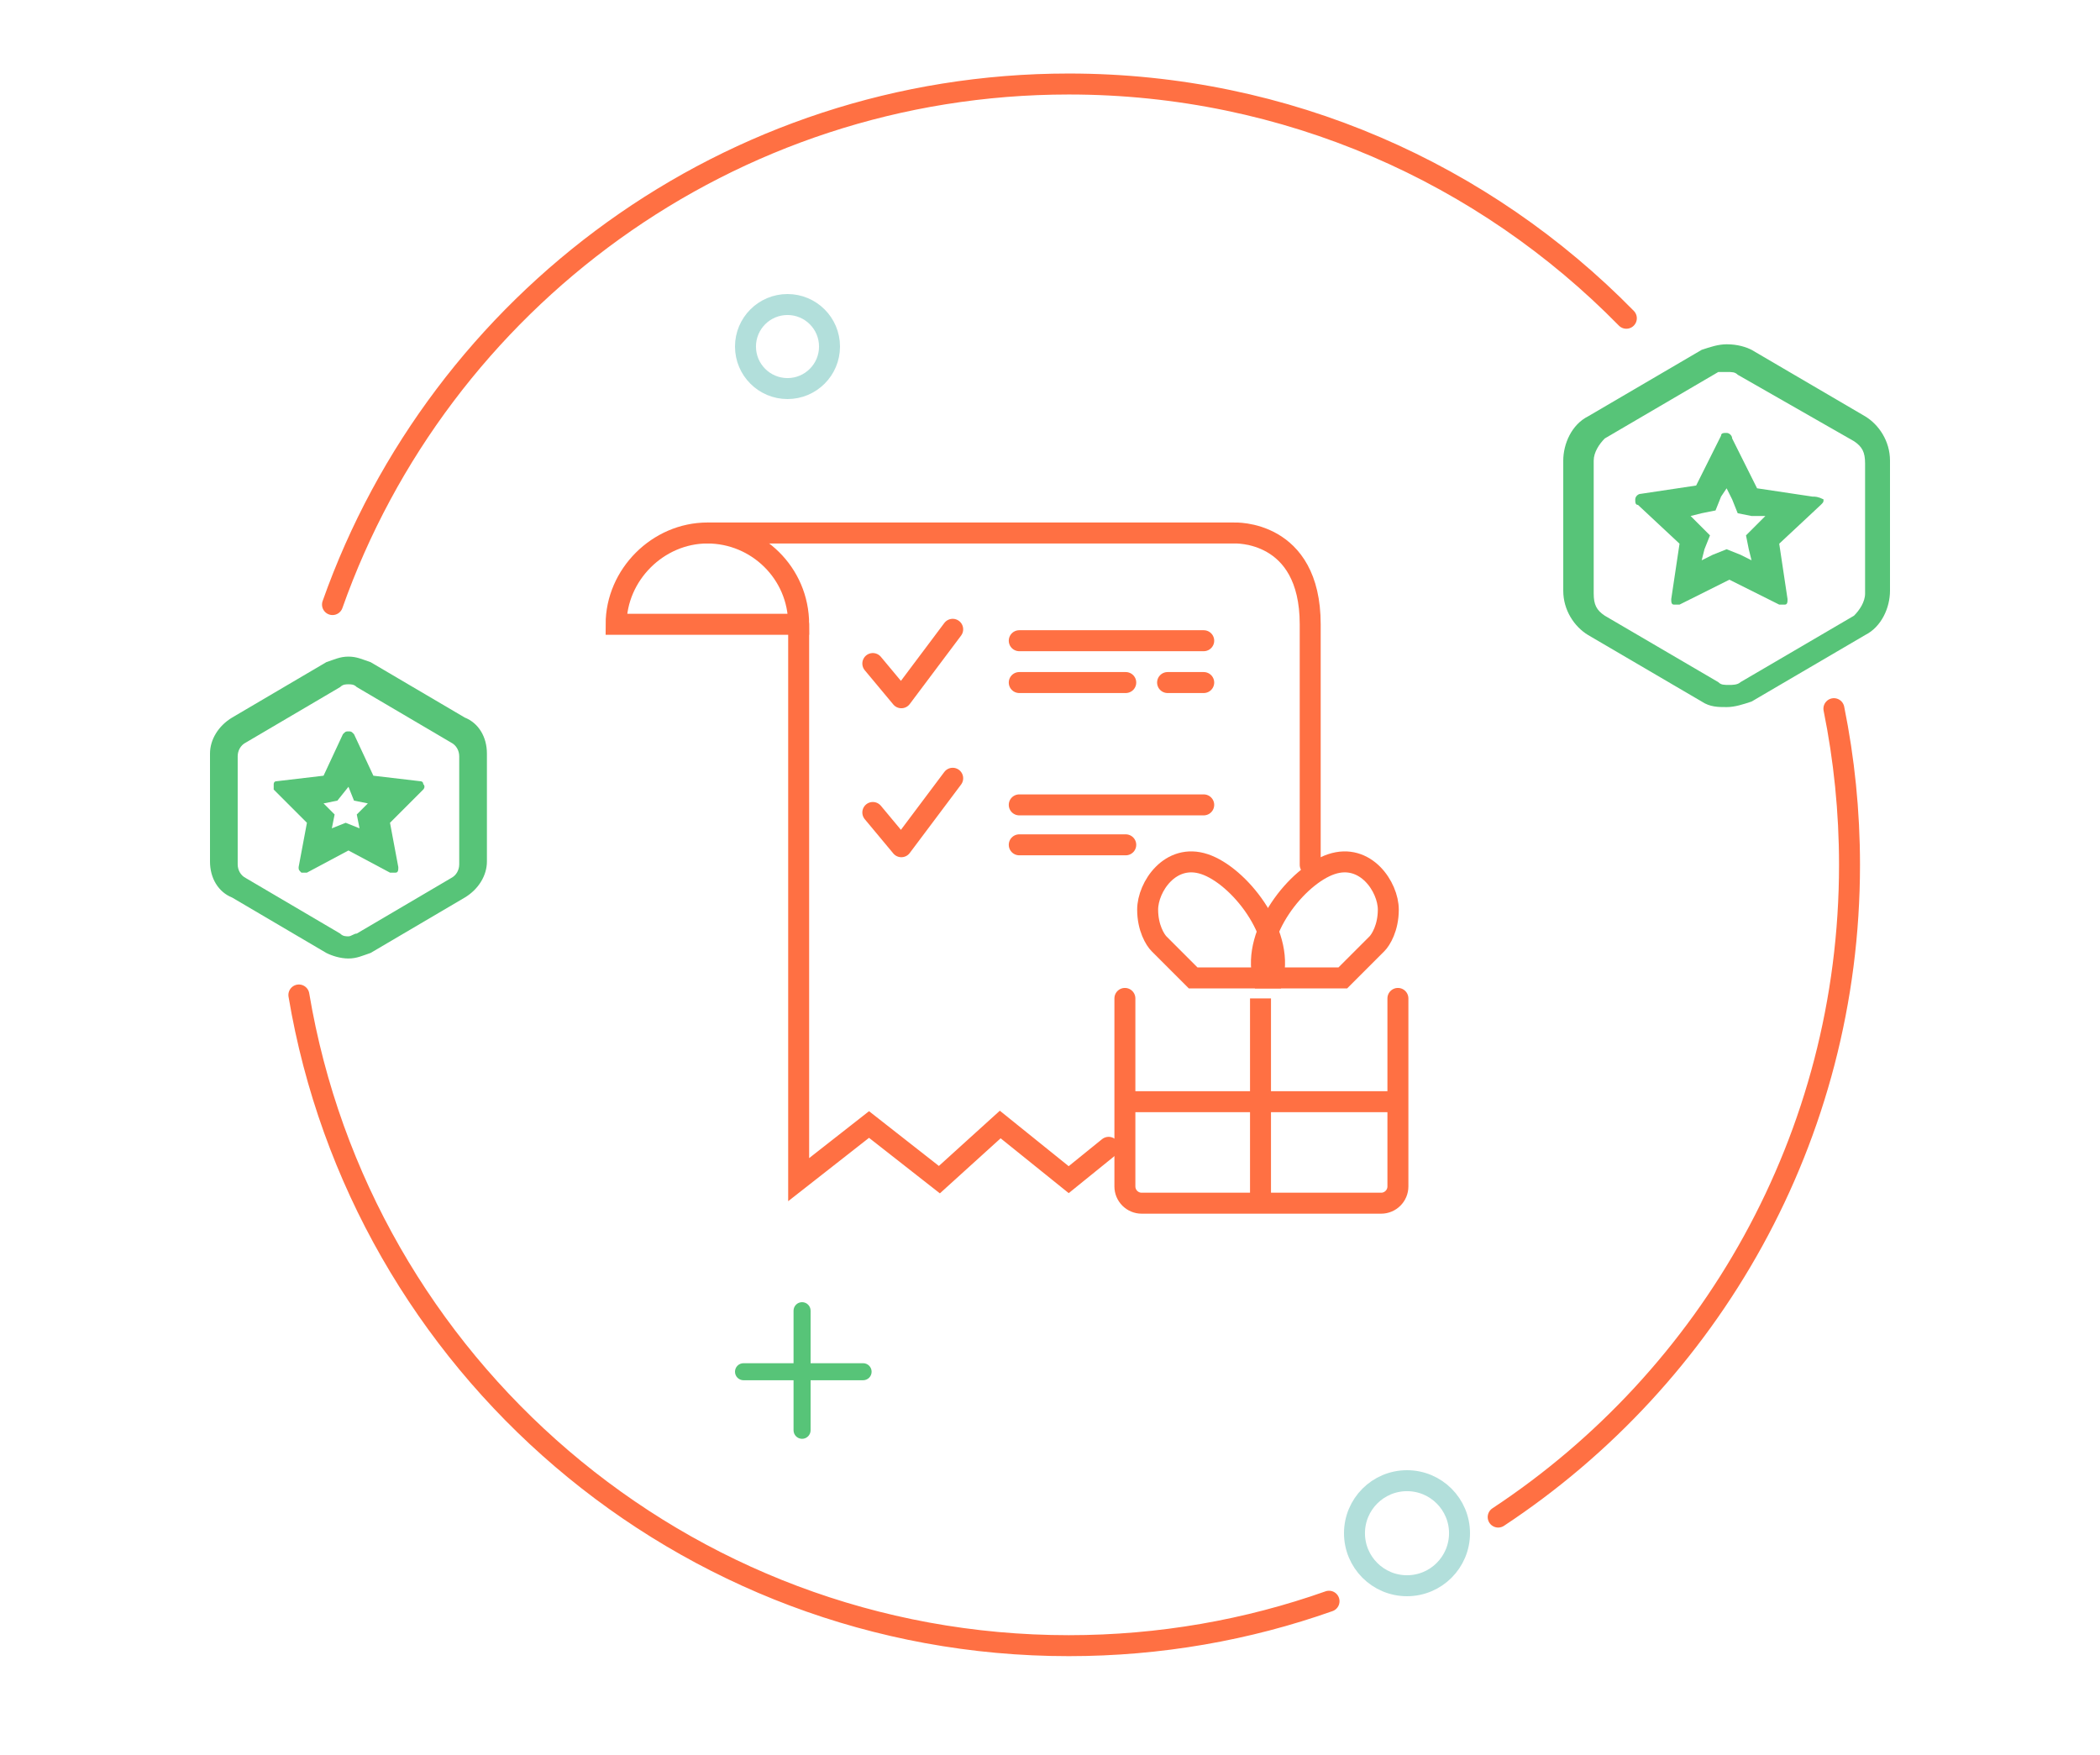 <svg width="140" height="117" viewBox="0 0 140 117" fill="none" xmlns="http://www.w3.org/2000/svg">
<path d="M53.244 41.614C53.244 38.191 50.455 35.528 47.159 35.528C43.863 35.528 41.074 38.318 41.074 41.614H53.244Z" stroke="#FF7043" stroke-width="1.398" stroke-miterlimit="10" stroke-linecap="round"/>
<path d="M73.909 76.478L71.246 78.633L66.682 74.957L62.625 78.633L57.935 74.957L53.244 78.633V41.615" stroke="#FF7043" stroke-width="1.398" stroke-miterlimit="10" stroke-linecap="round"/>
<path d="M47.159 35.529H82.276C82.276 35.529 87.347 35.275 87.347 41.614C87.347 45.798 87.347 48.14 87.347 57.648" stroke="#FF7043" stroke-width="1.398" stroke-miterlimit="10" stroke-linecap="round"/>
<path d="M58.188 44.23L60.09 46.511L63.513 41.948" stroke="#FF7043" stroke-width="1.398" stroke-miterlimit="10" stroke-linecap="round" stroke-linejoin="round"/>
<path d="M58.188 54.158L60.09 56.441L63.513 51.877" stroke="#FF7043" stroke-width="1.398" stroke-miterlimit="10" stroke-linecap="round" stroke-linejoin="round"/>
<path d="M67.95 42.708H80.248" stroke="#FF7043" stroke-width="1.398" stroke-miterlimit="10" stroke-linecap="round"/>
<path d="M67.95 45.497H75.05" stroke="#FF7043" stroke-width="1.398" stroke-miterlimit="10" stroke-linecap="round"/>
<path d="M77.839 45.497H80.248" stroke="#FF7043" stroke-width="1.398" stroke-miterlimit="10" stroke-linecap="round"/>
<path d="M67.95 53.651H80.248" stroke="#FF7043" stroke-width="1.398" stroke-miterlimit="10" stroke-linecap="round"/>
<path d="M67.95 56.314H75.05" stroke="#FF7043" stroke-width="1.398" stroke-miterlimit="10" stroke-linecap="round"/>
<mask id="path-11-inside-1" fill="white">
<rect x="71.96" y="62.001" width="24.268" height="4.55" rx="1.118"/>
</mask>
<rect x="71.96" y="62.001" width="24.268" height="4.55" rx="1.118" stroke="#FF7043" stroke-width="4.55" mask="url(#path-11-inside-1)"/>
<path d="M77.268 62.91L79.543 65.185L84.852 65.185C85.61 62.152 82.577 58.36 80.302 57.602C78.026 56.843 76.51 59.118 76.51 60.635C76.51 61.849 77.015 62.657 77.268 62.91Z" stroke="#FF7043" stroke-width="1.398"/>
<path d="M91.796 62.91L89.521 65.185L84.212 65.185C83.454 62.152 86.487 58.36 88.762 57.602C91.037 56.843 92.554 59.118 92.554 60.635C92.554 61.849 92.049 62.657 91.796 62.91Z" stroke="#FF7043" stroke-width="1.398"/>
<path d="M74.993 66.552V79.084C74.993 79.701 75.494 80.202 76.111 80.202H92.076C92.693 80.202 93.194 79.701 93.194 79.084V66.552" stroke="#FF7043" stroke-width="1.398" stroke-linecap="round" stroke-linejoin="round"/>
<line x1="84.034" y1="66.552" x2="84.034" y2="80.202" stroke="#FF7043" stroke-width="1.398"/>
<line x1="74.993" y1="73.436" x2="93.194" y2="73.436" stroke="#FF7043" stroke-width="1.398"/>
<path d="M108.423 21.214C98.976 11.578 85.813 5.6 71.253 5.6C48.591 5.6 29.312 20.083 22.167 40.299M122.26 47.238C122.942 50.602 123.301 54.083 123.301 57.648C123.301 75.818 113.99 91.814 99.879 101.124M88.602 106.734C83.176 108.652 77.336 109.696 71.253 109.696C45.463 109.696 24.054 90.939 19.925 66.323" stroke="#FF7043" stroke-width="1.398" stroke-linecap="round"/>
<path d="M23.231 45.614C23.415 45.614 23.6 45.614 23.784 45.799L30.061 49.491C30.43 49.676 30.615 50.045 30.615 50.414V57.614C30.615 57.983 30.43 58.352 30.061 58.537L23.784 62.229C23.6 62.229 23.415 62.414 23.231 62.414C23.046 62.414 22.861 62.414 22.677 62.229L16.4 58.537C16.031 58.352 15.846 57.983 15.846 57.614V50.414C15.846 50.045 16.031 49.676 16.4 49.491L22.677 45.799C22.861 45.614 23.046 45.614 23.231 45.614ZM23.231 43.768C22.677 43.768 22.308 43.953 21.754 44.138L15.477 47.83C14.554 48.383 14 49.306 14 50.23V57.429C14 58.537 14.554 59.46 15.477 59.829L21.754 63.521C22.123 63.706 22.677 63.891 23.231 63.891C23.784 63.891 24.154 63.706 24.707 63.521L30.984 59.829C31.907 59.275 32.461 58.352 32.461 57.429V50.23C32.461 49.122 31.907 48.199 30.984 47.83L24.707 44.138C24.154 43.953 23.784 43.768 23.231 43.768Z" fill="#57C478"/>
<path d="M23.231 52.445L23.6 53.368L24.523 53.553L23.785 54.291L23.969 55.214L23.046 54.845L22.123 55.214L22.308 54.291L21.57 53.553L22.492 53.368L23.231 52.445ZM23.231 48.753C23.046 48.753 23.046 48.753 22.862 48.938L21.57 51.707L18.431 52.076C18.247 52.076 18.247 52.26 18.247 52.26C18.247 52.445 18.247 52.445 18.247 52.63L20.462 54.845L19.908 57.799C19.908 57.983 19.908 57.983 20.093 58.168H20.277H20.462L23.231 56.691L26 58.168H26.185H26.369C26.554 58.168 26.554 57.983 26.554 57.799L26 54.845L28.215 52.63C28.215 52.63 28.4 52.445 28.215 52.26C28.215 52.076 28.031 52.076 28.031 52.076L24.892 51.707L23.6 48.938C23.416 48.753 23.416 48.753 23.231 48.753Z" fill="#57C478"/>
<path d="M115.108 24.795C115.478 24.795 115.662 24.795 115.847 24.98L123.6 29.41C124.154 29.78 124.339 30.149 124.339 30.887V39.564C124.339 40.118 123.97 40.672 123.6 41.041L116.031 45.471C115.847 45.656 115.478 45.656 115.293 45.656C114.924 45.656 114.739 45.656 114.555 45.471L106.986 41.041C106.432 40.672 106.247 40.302 106.247 39.564V30.703C106.247 30.149 106.616 29.595 106.986 29.226L114.555 24.795C114.555 24.795 114.924 24.795 115.108 24.795ZM115.108 22.949C114.555 22.949 114.001 23.134 113.447 23.318L105.878 27.749C104.77 28.303 104.217 29.595 104.217 30.703V39.379C104.217 40.672 104.955 41.779 105.878 42.333L113.447 46.764C114.001 47.133 114.555 47.133 115.108 47.133C115.662 47.133 116.216 46.948 116.77 46.764L124.339 42.333C125.446 41.779 126 40.487 126 39.379V30.703C126 29.41 125.262 28.303 124.339 27.749L116.77 23.318C116.401 23.134 115.847 22.949 115.108 22.949Z" fill="#57C478"/>
<path d="M115.108 32.549L115.477 33.287L115.846 34.21L116.769 34.395H117.692L117.138 34.949L116.4 35.687L116.585 36.61L116.769 37.348L116.031 36.979L115.108 36.61L114.185 36.979L113.446 37.348L113.631 36.61L114 35.687L113.262 34.949L112.708 34.395L113.446 34.21L114.369 34.026L114.738 33.102L115.108 32.549ZM115.108 28.857C114.923 28.857 114.738 28.857 114.738 29.041L113.077 32.364L109.385 32.918C109.2 32.918 109.016 33.102 109.016 33.287C109.016 33.472 109.016 33.656 109.2 33.656L111.969 36.241L111.416 39.933C111.416 40.117 111.416 40.302 111.6 40.302H111.785H111.969L115.292 38.641L118.615 40.302H118.8H118.984C119.169 40.302 119.169 40.117 119.169 39.933L118.615 36.241L121.384 33.656C121.569 33.472 121.569 33.472 121.569 33.287C121.2 33.102 121.015 33.102 120.83 33.102L117.138 32.549L115.477 29.226C115.477 29.041 115.292 28.857 115.108 28.857Z" fill="#57C478"/>
<path fill-rule="evenodd" clip-rule="evenodd" d="M54.04 87.368C54.04 87.054 53.785 86.8 53.472 86.8C53.158 86.8 52.903 87.054 52.903 87.368V90.868H49.568C49.254 90.868 49 91.122 49 91.436C49 91.75 49.254 92.004 49.568 92.004H52.903V95.339C52.903 95.653 53.158 95.908 53.472 95.908C53.785 95.908 54.04 95.653 54.04 95.339V92.004H57.539C57.853 92.004 58.108 91.75 58.108 91.436C58.108 91.122 57.853 90.868 57.539 90.868H54.04V87.368Z" fill="#57C478"/>
<path d="M55.301 23.1C55.301 24.647 54.047 25.901 52.5 25.901C50.953 25.901 49.699 24.647 49.699 23.1C49.699 21.553 50.953 20.299 52.5 20.299C54.047 20.299 55.301 21.553 55.301 23.1Z" stroke="#B2DFDB" stroke-width="1.398"/>
<path d="M97.301 102.2C97.301 104.134 95.734 105.701 93.8 105.701C91.866 105.701 90.299 104.134 90.299 102.2C90.299 100.266 91.866 98.699 93.8 98.699C95.734 98.699 97.301 100.266 97.301 102.2Z" stroke="#B2DFDB" stroke-width="1.398"/>
</svg>
